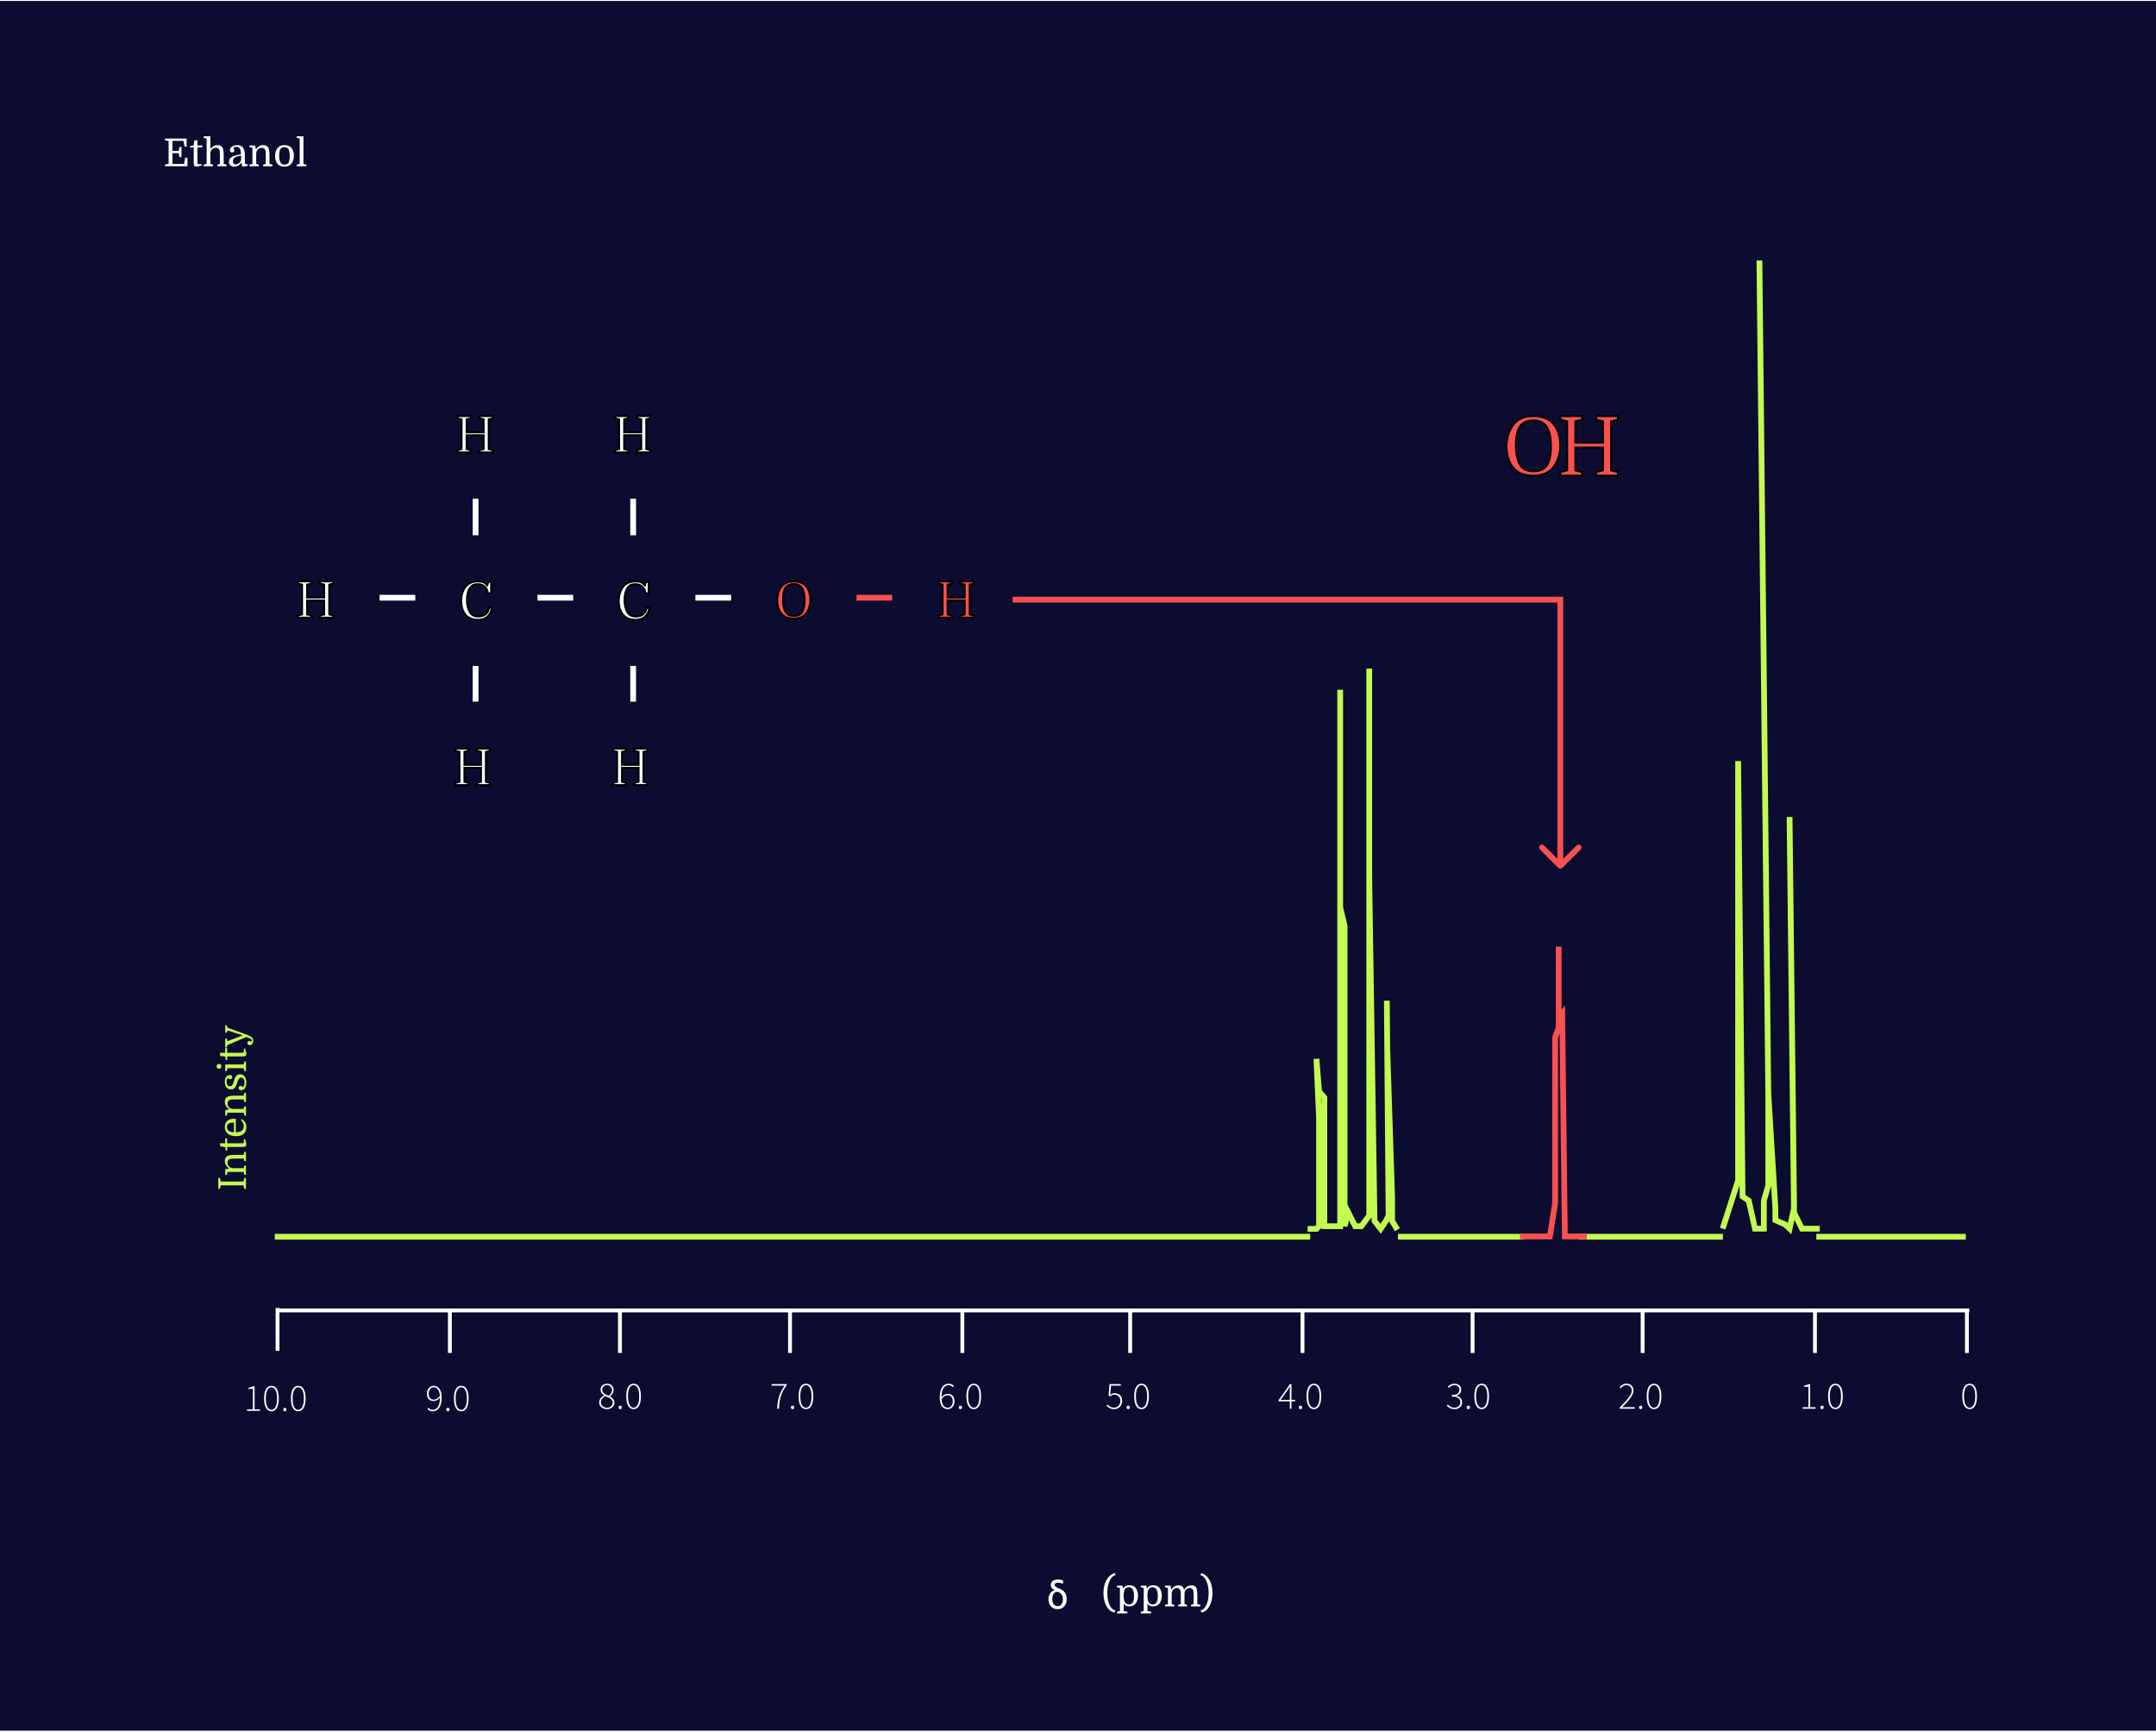 <svg width="1122" height="901" viewBox="0 0 1122 901" fill="none" xmlns="http://www.w3.org/2000/svg">
<rect width="1122" height="900" transform="translate(0 0.5)" fill="#0C0C31"/>
<path d="M421.733 311.988C421.733 313.509 421.497 314.941 421.025 316.287C420.571 317.615 419.933 318.725 419.112 319.616C418.396 320.385 417.531 320.961 416.517 321.346C415.521 321.713 414.368 321.896 413.057 321.896C411.729 321.896 410.559 321.713 409.545 321.346C408.532 320.979 407.684 320.428 407.003 319.694C406.199 318.856 405.578 317.807 405.142 316.549C404.705 315.273 404.486 313.893 404.486 312.408C404.486 310.888 404.713 309.463 405.168 308.135C405.64 306.79 406.286 305.672 407.107 304.78C407.841 303.994 408.689 303.417 409.65 303.05C410.628 302.683 411.782 302.5 413.11 302.5C414.438 302.5 415.6 302.683 416.596 303.05C417.609 303.4 418.474 303.95 419.191 304.702C420.012 305.54 420.641 306.598 421.078 307.873C421.515 309.149 421.733 310.521 421.733 311.988ZM407.501 311.884C407.501 313.334 407.623 314.627 407.868 315.763C408.112 316.881 408.462 317.798 408.916 318.515C409.37 319.161 409.938 319.651 410.62 319.983C411.319 320.297 412.175 320.455 413.188 320.455C415.041 320.455 416.404 319.878 417.277 318.725C417.749 318.078 418.107 317.222 418.352 316.156C418.597 315.073 418.719 313.806 418.719 312.355C418.719 310.905 418.597 309.629 418.352 308.529C418.107 307.428 417.749 306.536 417.277 305.855C416.823 305.191 416.238 304.702 415.521 304.387C414.822 304.073 413.992 303.915 413.031 303.915C412.105 303.915 411.301 304.064 410.62 304.361C409.956 304.641 409.397 305.069 408.942 305.645C407.981 306.921 407.501 309 407.501 311.884Z" fill="#FA5050"/>
<path d="M421.733 311.988C421.733 313.509 421.497 314.941 421.025 316.287C420.571 317.615 419.933 318.725 419.112 319.616C418.396 320.385 417.531 320.961 416.517 321.346C415.521 321.713 414.368 321.896 413.057 321.896C411.729 321.896 410.559 321.713 409.545 321.346C408.532 320.979 407.684 320.428 407.003 319.694C406.199 318.856 405.578 317.807 405.142 316.549C404.705 315.273 404.486 313.893 404.486 312.408C404.486 310.888 404.713 309.463 405.168 308.135C405.64 306.79 406.286 305.672 407.107 304.78C407.841 303.994 408.689 303.417 409.65 303.05C410.628 302.683 411.782 302.5 413.11 302.5C414.438 302.5 415.6 302.683 416.596 303.05C417.609 303.4 418.474 303.95 419.191 304.702C420.012 305.54 420.641 306.598 421.078 307.873C421.515 309.149 421.733 310.521 421.733 311.988ZM407.501 311.884C407.501 313.334 407.623 314.627 407.868 315.763C408.112 316.881 408.462 317.798 408.916 318.515C409.37 319.161 409.938 319.651 410.62 319.983C411.319 320.297 412.175 320.455 413.188 320.455C415.041 320.455 416.404 319.878 417.277 318.725C417.749 318.078 418.107 317.222 418.352 316.156C418.597 315.073 418.719 313.806 418.719 312.355C418.719 310.905 418.597 309.629 418.352 308.529C418.107 307.428 417.749 306.536 417.277 305.855C416.823 305.191 416.238 304.702 415.521 304.387C414.822 304.073 413.992 303.915 413.031 303.915C412.105 303.915 411.301 304.064 410.62 304.361C409.956 304.641 409.397 305.069 408.942 305.645C407.981 306.921 407.501 309 407.501 311.884Z" stroke="black"/>
<path d="M504.65 304.178V319.694L506.851 320.245V321.372H499.827V320.245L502.029 319.694V312.434H493.143V319.694L495.345 320.245V321.372H488.32V320.245L490.522 319.694V304.178L488.32 303.627V302.5H495.345V303.627L493.143 304.178V310.914H502.029V304.178L499.827 303.627V302.5H506.851V303.627L504.65 304.178Z" fill="#FA5050"/>
<path d="M504.65 304.178V319.694L506.851 320.245V321.372H499.827V320.245L502.029 319.694V312.434H493.143V319.694L495.345 320.245V321.372H488.32V320.245L490.522 319.694V304.178L488.32 303.627V302.5H495.345V303.627L493.143 304.178V310.914H502.029V304.178L499.827 303.627V302.5H506.851V303.627L504.65 304.178Z" stroke="black"/>
<path d="M248.551 303.959C247.673 303.959 246.92 304.095 246.292 304.365C245.683 304.635 245.163 305.059 244.733 305.635C244.195 306.338 243.774 307.266 243.469 308.419C243.164 309.554 243.012 310.806 243.012 312.176C243.012 313.455 243.146 314.653 243.415 315.77C243.684 316.887 244.061 317.824 244.545 318.581C245.029 319.338 245.611 319.896 246.292 320.257C246.992 320.599 247.861 320.77 248.901 320.77C252.128 320.77 254.001 319.248 254.521 316.203H256C255.193 320.401 252.737 322.5 248.632 322.5C246.158 322.5 244.186 321.779 242.716 320.338C241.838 319.473 241.165 318.383 240.699 317.068C240.233 315.752 240 314.293 240 312.689C240 310.869 240.296 309.221 240.887 307.743C241.479 306.266 242.313 305.086 243.388 304.203C244.751 303.068 246.552 302.5 248.793 302.5C249.905 302.5 250.81 302.644 251.509 302.932C252.208 303.221 252.899 303.734 253.58 304.473L254.118 302.77H255.597V308.743H253.956C253.705 307.158 253.123 305.968 252.208 305.176C251.312 304.365 250.093 303.959 248.551 303.959Z" fill="white"/>
<path d="M248.551 303.959C247.673 303.959 246.92 304.095 246.292 304.365C245.683 304.635 245.163 305.059 244.733 305.635C244.195 306.338 243.774 307.266 243.469 308.419C243.164 309.554 243.012 310.806 243.012 312.176C243.012 313.455 243.146 314.653 243.415 315.77C243.684 316.887 244.061 317.824 244.545 318.581C245.029 319.338 245.611 319.896 246.292 320.257C246.992 320.599 247.861 320.77 248.901 320.77C252.128 320.77 254.001 319.248 254.521 316.203H256C255.193 320.401 252.737 322.5 248.632 322.5C246.158 322.5 244.186 321.779 242.716 320.338C241.838 319.473 241.165 318.383 240.699 317.068C240.233 315.752 240 314.293 240 312.689C240 310.869 240.296 309.221 240.887 307.743C241.479 306.266 242.313 305.086 243.388 304.203C244.751 303.068 246.552 302.5 248.793 302.5C249.905 302.5 250.81 302.644 251.509 302.932C252.208 303.221 252.899 303.734 253.58 304.473L254.118 302.77H255.597V308.743H253.956C253.705 307.158 253.123 305.968 252.208 305.176C251.312 304.365 250.093 303.959 248.551 303.959Z" stroke="black"/>
<path d="M330.551 303.959C329.673 303.959 328.92 304.095 328.292 304.365C327.683 304.635 327.163 305.059 326.733 305.635C326.195 306.338 325.774 307.266 325.469 308.419C325.164 309.554 325.012 310.806 325.012 312.176C325.012 313.455 325.146 314.653 325.415 315.77C325.684 316.887 326.061 317.824 326.545 318.581C327.029 319.338 327.611 319.896 328.292 320.257C328.992 320.599 329.861 320.77 330.901 320.77C334.128 320.77 336.001 319.248 336.521 316.203H338C337.193 320.401 334.737 322.5 330.632 322.5C328.158 322.5 326.186 321.779 324.716 320.338C323.838 319.473 323.165 318.383 322.699 317.068C322.233 315.752 322 314.293 322 312.689C322 310.869 322.296 309.221 322.887 307.743C323.479 306.266 324.313 305.086 325.388 304.203C326.751 303.068 328.552 302.5 330.793 302.5C331.905 302.5 332.81 302.644 333.509 302.932C334.208 303.221 334.899 303.734 335.58 304.473L336.118 302.77H337.597V308.743H335.956C335.705 307.158 335.123 305.968 334.208 305.176C333.312 304.365 332.093 303.959 330.551 303.959Z" fill="white"/>
<path d="M330.551 303.959C329.673 303.959 328.92 304.095 328.292 304.365C327.683 304.635 327.163 305.059 326.733 305.635C326.195 306.338 325.774 307.266 325.469 308.419C325.164 309.554 325.012 310.806 325.012 312.176C325.012 313.455 325.146 314.653 325.415 315.77C325.684 316.887 326.061 317.824 326.545 318.581C327.029 319.338 327.611 319.896 328.292 320.257C328.992 320.599 329.861 320.77 330.901 320.77C334.128 320.77 336.001 319.248 336.521 316.203H338C337.193 320.401 334.737 322.5 330.632 322.5C328.158 322.5 326.186 321.779 324.716 320.338C323.838 319.473 323.165 318.383 322.699 317.068C322.233 315.752 322 314.293 322 312.689C322 310.869 322.296 309.221 322.887 307.743C323.479 306.266 324.313 305.086 325.388 304.203C326.751 303.068 328.552 302.5 330.793 302.5C331.905 302.5 332.81 302.644 333.509 302.932C334.208 303.221 334.899 303.734 335.58 304.473L336.118 302.77H337.597V308.743H335.956C335.705 307.158 335.123 305.968 334.208 305.176C333.312 304.365 332.093 303.959 330.551 303.959Z" stroke="black"/>
<path d="M252.861 391.189V406.811L255 407.365V408.5H248.177V407.365L250.315 406.811V399.501H241.685V406.811L243.823 407.365V408.5H237V407.365L239.139 406.811V391.189L237 390.635V389.5H243.823V390.635L241.685 391.189V397.971H250.315V391.189L248.177 390.635V389.5H255V390.635L252.861 391.189Z" fill="white"/>
<path d="M252.861 391.189V406.811L255 407.365V408.5H248.177V407.365L250.315 406.811V399.501H241.685V406.811L243.823 407.365V408.5H237V407.365L239.139 406.811V391.189L237 390.635V389.5H243.823V390.635L241.685 391.189V397.971H250.315V391.189L248.177 390.635V389.5H255V390.635L252.861 391.189Z" stroke="black"/>
<path d="M334.861 391.189V406.811L337 407.365V408.5H330.177V407.365L332.315 406.811V399.501H323.685V406.811L325.823 407.365V408.5H319V407.365L321.139 406.811V391.189L319 390.635V389.5H325.823V390.635L323.685 391.189V397.971H332.315V391.189L330.177 390.635V389.5H337V390.635L334.861 391.189Z" fill="white"/>
<path d="M334.861 391.189V406.811L337 407.365V408.5H330.177V407.365L332.315 406.811V399.501H323.685V406.811L325.823 407.365V408.5H319V407.365L321.139 406.811V391.189L319 390.635V389.5H325.823V390.635L323.685 391.189V397.971H332.315V391.189L330.177 390.635V389.5H337V390.635L334.861 391.189Z" stroke="black"/>
<path d="M171.329 304.178V319.694L173.531 320.245V321.372H166.507V320.245L168.708 319.694V312.434H159.823V319.694L162.025 320.245V321.372H155V320.245L157.202 319.694V304.178L155 303.627V302.5H162.025V303.627L159.823 304.178V310.914H168.708V304.178L166.507 303.627V302.5H173.531V303.627L171.329 304.178Z" fill="white"/>
<path d="M171.329 304.178V319.694L173.531 320.245V321.372H166.507V320.245L168.708 319.694V312.434H159.823V319.694L162.025 320.245V321.372H155V320.245L157.202 319.694V304.178L155 303.627V302.5H162.025V303.627L159.823 304.178V310.914H168.708V304.178L166.507 303.627V302.5H173.531V303.627L171.329 304.178Z" stroke="black"/>
<path d="M254.329 218.178V225.936V233.694L256.531 234.245V235.372H249.507V234.245L251.708 233.694V226.434H242.823V233.694L245.025 234.245V235.372H238V234.245L240.202 233.694V218.178L238 217.627V216.5H245.025V217.627L242.823 218.178V224.914H251.708V218.178L249.507 217.627V216.5H256.531V217.627L254.329 218.178Z" fill="white"/>
<path d="M254.329 218.178V225.936V233.694L256.531 234.245V235.372H249.507V234.245L251.708 233.694V226.434H242.823V233.694L245.025 234.245V235.372H238V234.245L240.202 233.694V218.178L238 217.627V216.5H245.025V217.627L242.823 218.178V224.914H251.708V218.178L249.507 217.627V216.5H256.531V217.627L254.329 218.178Z" stroke="black"/>
<path d="M336.329 218.178V225.936V233.694L338.531 234.245V235.372H331.507V234.245L333.708 233.694V226.434H324.823V233.694L327.025 234.245V235.372H320V234.245L322.202 233.694V218.178L320 217.627V216.5H327.025V217.627L324.823 218.178V224.914H333.708V218.178L331.507 217.627V216.5H338.531V217.627L336.329 218.178Z" fill="white"/>
<path d="M336.329 218.178V225.936V233.694L338.531 234.245V235.372H331.507V234.245L333.708 233.694V226.434H324.823V233.694L327.025 234.245V235.372H320V234.245L322.202 233.694V218.178L320 217.627V216.5H327.025V217.627L324.823 218.178V224.914H333.708V218.178L331.507 217.627V216.5H338.531V217.627L336.329 218.178Z" stroke="black"/>
<line x1="247.5" y1="365.087" x2="247.5" y2="346.5" stroke="white" stroke-width="3"/>
<line x1="329.5" y1="365.087" x2="329.5" y2="346.5" stroke="white" stroke-width="3"/>
<line x1="247.5" y1="259.5" x2="247.5" y2="278.5" stroke="white" stroke-width="3"/>
<line x1="329.5" y1="259.5" x2="329.5" y2="278.5" stroke="white" stroke-width="3"/>
<line x1="197.531" y1="311" x2="216.118" y2="311" stroke="white" stroke-width="3"/>
<line x1="279.715" y1="311" x2="298.302" y2="311" stroke="white" stroke-width="3"/>
<line x1="361.898" y1="311" x2="380.485" y2="311" stroke="white" stroke-width="3"/>
<line x1="445.732" y1="311" x2="464.319" y2="311" stroke="#FA5050" stroke-width="3"/>
<g filter="url(#filter0_d_676_5484)">
<path d="M727.5 639.5H792.932M896.624 639.5H821.748M143 639.5H681.832M945.23 639.5H984.115H1023" stroke="#C3FA50" stroke-width="3"/>
</g>
<path d="M896.5 639.296L904.538 614.172V395.993L906.846 622.547L910.077 624.751L913.308 639.296H917.923V624.751L920.231 616.817V568.773M915.615 135.5L920.231 568.773M947 639.296H941.462H937.769L933.615 630.922L931.308 425.084L933.615 624.751V628.718L931.308 639.296L929 637.092L923.923 634.888V628.718L920.231 568.773" stroke="#C3FA50" stroke-width="3"/>
<path d="M680.5 639.389H685.079L686.453 638.014V620.138V581.637L685.079 550.928L686.453 567.887L689.201 571.095V638.014H697.444V594.929V499.593V358.881V472.092L699.734 481.718V557.345V638.014L701.566 630.68L705.23 638.014H708.436L712.558 632.513V347.881V456.509L715.305 635.263L718.511 639.389L721.259 635.263L722.634 632.513L721.727 520.677L721.924 544.969L724.464 622.888V635.263L727.212 639.847" stroke="#C3FA50" stroke-width="3"/>
<path d="M144.834 681.834L1024.83 681.834" stroke="white" stroke-width="2"/>
<line x1="588.143" y1="681.696" x2="588.143" y2="703.967" stroke="white" stroke-width="2"/>
<line x1="411.131" y1="681.696" x2="411.131" y2="703.967" stroke="white" stroke-width="2"/>
<line x1="234.117" y1="681.696" x2="234.117" y2="703.967" stroke="white" stroke-width="2"/>
<line x1="144.432" y1="680.582" x2="144.432" y2="702.853" stroke="white" stroke-width="2"/>
<line x1="854.842" y1="681.696" x2="854.842" y2="703.967" stroke="white" stroke-width="2"/>
<line x1="677.828" y1="681.696" x2="677.828" y2="703.967" stroke="white" stroke-width="2"/>
<line x1="500.816" y1="681.696" x2="500.816" y2="703.967" stroke="white" stroke-width="2"/>
<line x1="322.625" y1="681.696" x2="322.625" y2="703.967" stroke="white" stroke-width="2"/>
<line x1="944.527" y1="681.696" x2="944.527" y2="703.967" stroke="white" stroke-width="2"/>
<line x1="1023.59" y1="681.696" x2="1023.59" y2="703.967" stroke="white" stroke-width="2"/>
<line x1="766.336" y1="681.696" x2="766.336" y2="703.967" stroke="white" stroke-width="2"/>
<path d="M223.056 725.04C223.056 725.973 223.276 726.747 223.716 727.36C224.156 727.96 224.863 728.26 225.836 728.26C226.303 728.26 226.81 728.107 227.356 727.8C227.916 727.493 228.443 727 228.936 726.32C228.856 724.973 228.543 723.887 227.996 723.06C227.463 722.233 226.676 721.82 225.636 721.82C225.156 721.82 224.716 721.967 224.316 722.26C223.93 722.54 223.623 722.92 223.396 723.4C223.17 723.88 223.056 724.427 223.056 725.04ZM225.136 734.32C224.55 734.32 224.03 734.207 223.576 733.98C223.136 733.753 222.756 733.453 222.436 733.08L222.976 732.48C223.256 732.827 223.583 733.093 223.956 733.28C224.343 733.453 224.743 733.54 225.156 733.54C225.836 733.54 226.463 733.34 227.036 732.94C227.61 732.54 228.07 731.88 228.416 730.96C228.776 730.04 228.956 728.8 228.956 727.24C228.516 727.773 228.016 728.2 227.456 728.52C226.896 728.84 226.316 729 225.716 729C224.61 729 223.743 728.667 223.116 728C222.49 727.32 222.176 726.333 222.176 725.04C222.176 724.267 222.336 723.58 222.656 722.98C222.976 722.38 223.403 721.913 223.936 721.58C224.47 721.233 225.05 721.06 225.676 721.06C226.943 721.06 227.95 721.58 228.696 722.62C229.456 723.647 229.836 725.133 229.836 727.08C229.836 728.867 229.616 730.293 229.176 731.36C228.736 732.413 228.156 733.173 227.436 733.64C226.73 734.093 225.963 734.32 225.136 734.32ZM233.087 734.32C232.873 734.32 232.673 734.24 232.487 734.08C232.313 733.92 232.227 733.7 232.227 733.42C232.227 733.127 232.313 732.9 232.487 732.74C232.673 732.58 232.873 732.5 233.087 732.5C233.313 732.5 233.507 732.58 233.667 732.74C233.84 732.9 233.927 733.127 233.927 733.42C233.927 733.7 233.84 733.92 233.667 734.08C233.507 734.24 233.313 734.32 233.087 734.32ZM240.042 734.32C238.828 734.32 237.888 733.74 237.222 732.58C236.555 731.42 236.222 729.773 236.222 727.64C236.222 725.52 236.555 723.893 237.222 722.76C237.888 721.627 238.828 721.06 240.042 721.06C241.268 721.06 242.208 721.627 242.862 722.76C243.528 723.893 243.862 725.52 243.862 727.64C243.862 729.773 243.528 731.42 242.862 732.58C242.208 733.74 241.268 734.32 240.042 734.32ZM240.042 733.56C240.935 733.56 241.642 733.06 242.162 732.06C242.695 731.06 242.962 729.587 242.962 727.64C242.962 725.693 242.695 724.24 242.162 723.28C241.642 722.307 240.935 721.82 240.042 721.82C239.162 721.82 238.455 722.307 237.922 723.28C237.388 724.24 237.122 725.693 237.122 727.64C237.122 729.587 237.388 731.06 237.922 732.06C238.455 733.06 239.162 733.56 240.042 733.56Z" fill="white"/>
<path d="M128.59 734.08V733.3H131.59V722.7H129.31V722.1C129.83 722.007 130.297 721.893 130.71 721.76C131.123 721.627 131.477 721.473 131.77 721.3H132.49V733.3H135.27V734.08H128.59ZM141.26 734.32C140.047 734.32 139.107 733.74 138.44 732.58C137.774 731.42 137.44 729.773 137.44 727.64C137.44 725.52 137.774 723.893 138.44 722.76C139.107 721.627 140.047 721.06 141.26 721.06C142.487 721.06 143.427 721.627 144.08 722.76C144.747 723.893 145.08 725.52 145.08 727.64C145.08 729.773 144.747 731.42 144.08 732.58C143.427 733.74 142.487 734.32 141.26 734.32ZM141.26 733.56C142.154 733.56 142.86 733.06 143.38 732.06C143.914 731.06 144.18 729.587 144.18 727.64C144.18 725.693 143.914 724.24 143.38 723.28C142.86 722.307 142.154 721.82 141.26 721.82C140.38 721.82 139.674 722.307 139.14 723.28C138.607 724.24 138.34 725.693 138.34 727.64C138.34 729.587 138.607 731.06 139.14 732.06C139.674 733.06 140.38 733.56 141.26 733.56ZM148.251 734.32C148.037 734.32 147.837 734.24 147.651 734.08C147.477 733.92 147.391 733.7 147.391 733.42C147.391 733.127 147.477 732.9 147.651 732.74C147.837 732.58 148.037 732.5 148.251 732.5C148.477 732.5 148.671 732.58 148.831 732.74C149.004 732.9 149.091 733.127 149.091 733.42C149.091 733.7 149.004 733.92 148.831 734.08C148.671 734.24 148.477 734.32 148.251 734.32ZM155.206 734.32C153.992 734.32 153.052 733.74 152.386 732.58C151.719 731.42 151.386 729.773 151.386 727.64C151.386 725.52 151.719 723.893 152.386 722.76C153.052 721.627 153.992 721.06 155.206 721.06C156.432 721.06 157.372 721.627 158.026 722.76C158.692 723.893 159.026 725.52 159.026 727.64C159.026 729.773 158.692 731.42 158.026 732.58C157.372 733.74 156.432 734.32 155.206 734.32ZM155.206 733.56C156.099 733.56 156.806 733.06 157.326 732.06C157.859 731.06 158.126 729.587 158.126 727.64C158.126 725.693 157.859 724.24 157.326 723.28C156.806 722.307 156.099 721.82 155.206 721.82C154.326 721.82 153.619 722.307 153.086 723.28C152.552 724.24 152.286 725.693 152.286 727.64C152.286 729.587 152.552 731.06 153.086 732.06C153.619 733.06 154.326 733.56 155.206 733.56Z" fill="white"/>
<path d="M315.862 733.207C315.089 733.207 314.395 733.053 313.782 732.747C313.169 732.44 312.682 732.02 312.322 731.487C311.975 730.953 311.802 730.353 311.802 729.687C311.802 729.113 311.929 728.593 312.182 728.127C312.449 727.66 312.775 727.26 313.162 726.927C313.562 726.58 313.962 726.3 314.362 726.087V726.007C313.895 725.7 313.469 725.307 313.082 724.827C312.709 724.333 312.522 723.747 312.522 723.067C312.522 722.453 312.669 721.913 312.962 721.447C313.269 720.98 313.675 720.613 314.182 720.347C314.689 720.08 315.249 719.947 315.862 719.947C316.955 719.947 317.802 720.267 318.402 720.907C319.015 721.533 319.322 722.327 319.322 723.287C319.322 723.753 319.222 724.2 319.022 724.627C318.822 725.04 318.582 725.413 318.302 725.747C318.022 726.067 317.755 726.327 317.502 726.527V726.607C317.875 726.833 318.229 727.093 318.562 727.387C318.909 727.667 319.189 728.007 319.402 728.407C319.629 728.807 319.742 729.293 319.742 729.867C319.742 730.48 319.575 731.04 319.242 731.547C318.922 732.053 318.469 732.46 317.882 732.767C317.309 733.06 316.635 733.207 315.862 733.207ZM316.802 726.267C317.349 725.827 317.762 725.36 318.042 724.867C318.335 724.373 318.482 723.853 318.482 723.307C318.482 722.6 318.249 721.987 317.782 721.467C317.329 720.947 316.689 720.687 315.862 720.687C315.155 720.687 314.569 720.913 314.102 721.367C313.635 721.807 313.402 722.373 313.402 723.067C313.402 723.667 313.569 724.167 313.902 724.567C314.235 724.953 314.662 725.28 315.182 725.547C315.702 725.8 316.242 726.04 316.802 726.267ZM315.862 732.467C316.769 732.467 317.489 732.213 318.022 731.707C318.569 731.2 318.842 730.58 318.842 729.847C318.842 729.193 318.655 728.667 318.282 728.267C317.909 727.853 317.422 727.507 316.822 727.227C316.235 726.947 315.609 726.68 314.942 726.427C314.289 726.8 313.749 727.253 313.322 727.787C312.895 728.32 312.682 728.94 312.682 729.647C312.682 730.18 312.815 730.66 313.082 731.087C313.362 731.5 313.742 731.833 314.222 732.087C314.702 732.34 315.249 732.467 315.862 732.467ZM322.772 733.207C322.559 733.207 322.359 733.127 322.172 732.967C321.999 732.807 321.912 732.587 321.912 732.307C321.912 732.013 321.999 731.787 322.172 731.627C322.359 731.467 322.559 731.387 322.772 731.387C322.999 731.387 323.192 731.467 323.352 731.627C323.526 731.787 323.612 732.013 323.612 732.307C323.612 732.587 323.526 732.807 323.352 732.967C323.192 733.127 322.999 733.207 322.772 733.207ZM329.727 733.207C328.514 733.207 327.574 732.627 326.907 731.467C326.241 730.307 325.907 728.66 325.907 726.527C325.907 724.407 326.241 722.78 326.907 721.647C327.574 720.513 328.514 719.947 329.727 719.947C330.954 719.947 331.894 720.513 332.547 721.647C333.214 722.78 333.547 724.407 333.547 726.527C333.547 728.66 333.214 730.307 332.547 731.467C331.894 732.627 330.954 733.207 329.727 733.207ZM329.727 732.447C330.621 732.447 331.327 731.947 331.847 730.947C332.381 729.947 332.647 728.473 332.647 726.527C332.647 724.58 332.381 723.127 331.847 722.167C331.327 721.193 330.621 720.707 329.727 720.707C328.847 720.707 328.141 721.193 327.607 722.167C327.074 723.127 326.807 724.58 326.807 726.527C326.807 728.473 327.074 729.947 327.607 730.947C328.141 731.947 328.847 732.447 329.727 732.447Z" fill="white"/>
<path d="M404.449 732.967C404.516 731.247 404.689 729.707 404.969 728.347C405.249 726.987 405.663 725.72 406.209 724.547C406.756 723.36 407.456 722.167 408.309 720.967H401.569V720.187H409.429V720.707C408.669 721.72 408.036 722.7 407.529 723.647C407.036 724.58 406.643 725.527 406.349 726.487C406.056 727.447 405.836 728.453 405.689 729.507C405.556 730.56 405.463 731.713 405.409 732.967H404.449ZM412.46 733.207C412.246 733.207 412.046 733.127 411.86 732.967C411.686 732.807 411.6 732.587 411.6 732.307C411.6 732.013 411.686 731.787 411.86 731.627C412.046 731.467 412.246 731.387 412.46 731.387C412.686 731.387 412.88 731.467 413.04 731.627C413.213 731.787 413.3 732.013 413.3 732.307C413.3 732.587 413.213 732.807 413.04 732.967C412.88 733.127 412.686 733.207 412.46 733.207ZM419.415 733.207C418.201 733.207 417.261 732.627 416.595 731.467C415.928 730.307 415.595 728.66 415.595 726.527C415.595 724.407 415.928 722.78 416.595 721.647C417.261 720.513 418.201 719.947 419.415 719.947C420.641 719.947 421.581 720.513 422.235 721.647C422.901 722.78 423.235 724.407 423.235 726.527C423.235 728.66 422.901 730.307 422.235 731.467C421.581 732.627 420.641 733.207 419.415 733.207ZM419.415 732.447C420.308 732.447 421.015 731.947 421.535 730.947C422.068 729.947 422.335 728.473 422.335 726.527C422.335 724.58 422.068 723.127 421.535 722.167C421.015 721.193 420.308 720.707 419.415 720.707C418.535 720.707 417.828 721.193 417.295 722.167C416.761 723.127 416.495 724.58 416.495 726.527C416.495 728.473 416.761 729.947 417.295 730.947C417.828 731.947 418.535 732.447 419.415 732.447Z" fill="white"/>
<path d="M493.076 726.007C492.622 726.007 492.122 726.153 491.576 726.447C491.029 726.727 490.496 727.22 489.976 727.927C490.056 729.273 490.362 730.367 490.896 731.207C491.429 732.033 492.216 732.447 493.256 732.447C493.749 732.447 494.189 732.307 494.576 732.027C494.962 731.733 495.269 731.347 495.496 730.867C495.722 730.373 495.836 729.82 495.836 729.207C495.836 728.287 495.616 727.527 495.176 726.927C494.749 726.313 494.049 726.007 493.076 726.007ZM493.236 733.207C491.956 733.207 490.936 732.687 490.176 731.647C489.429 730.593 489.056 729.1 489.056 727.167C489.056 725.82 489.182 724.687 489.436 723.767C489.689 722.847 490.036 722.107 490.476 721.547C490.916 720.987 491.416 720.58 491.976 720.327C492.549 720.073 493.142 719.947 493.756 719.947C494.356 719.947 494.869 720.06 495.296 720.287C495.736 720.513 496.122 720.813 496.456 721.187L495.916 721.787C495.636 721.44 495.309 721.18 494.936 721.007C494.562 720.82 494.169 720.727 493.756 720.727C493.076 720.727 492.442 720.927 491.856 721.327C491.282 721.727 490.822 722.387 490.476 723.307C490.129 724.227 489.956 725.467 489.956 727.027C490.396 726.48 490.896 726.047 491.456 725.727C492.016 725.407 492.589 725.247 493.176 725.247C494.296 725.247 495.169 725.587 495.796 726.267C496.422 726.933 496.736 727.913 496.736 729.207C496.736 729.98 496.576 730.667 496.256 731.267C495.936 731.867 495.509 732.34 494.976 732.687C494.456 733.033 493.876 733.207 493.236 733.207ZM499.786 733.207C499.573 733.207 499.373 733.127 499.186 732.967C499.013 732.807 498.926 732.587 498.926 732.307C498.926 732.013 499.013 731.787 499.186 731.627C499.373 731.467 499.573 731.387 499.786 731.387C500.013 731.387 500.206 731.467 500.366 731.627C500.539 731.787 500.626 732.013 500.626 732.307C500.626 732.587 500.539 732.807 500.366 732.967C500.206 733.127 500.013 733.207 499.786 733.207ZM506.741 733.207C505.528 733.207 504.588 732.627 503.921 731.467C503.254 730.307 502.921 728.66 502.921 726.527C502.921 724.407 503.254 722.78 503.921 721.647C504.588 720.513 505.528 719.947 506.741 719.947C507.968 719.947 508.908 720.513 509.561 721.647C510.228 722.78 510.561 724.407 510.561 726.527C510.561 728.66 510.228 730.307 509.561 731.467C508.908 732.627 507.968 733.207 506.741 733.207ZM506.741 732.447C507.634 732.447 508.341 731.947 508.861 730.947C509.394 729.947 509.661 728.473 509.661 726.527C509.661 724.58 509.394 723.127 508.861 722.167C508.341 721.193 507.634 720.707 506.741 720.707C505.861 720.707 505.154 721.193 504.621 722.167C504.088 723.127 503.821 724.58 503.821 726.527C503.821 728.473 504.088 729.947 504.621 730.947C505.154 731.947 505.861 732.447 506.741 732.447Z" fill="white"/>
<path d="M579.882 733.207C579.202 733.207 578.608 733.12 578.102 732.947C577.608 732.773 577.182 732.553 576.822 732.287C576.462 732.02 576.142 731.753 575.862 731.487L576.362 730.867C576.748 731.253 577.208 731.613 577.742 731.947C578.288 732.267 578.995 732.427 579.862 732.427C580.435 732.427 580.962 732.287 581.442 732.007C581.922 731.713 582.308 731.307 582.602 730.787C582.895 730.267 583.042 729.667 583.042 728.987C583.042 727.96 582.755 727.153 582.182 726.567C581.622 725.98 580.868 725.687 579.922 725.687C579.428 725.687 579.002 725.767 578.642 725.927C578.295 726.073 577.928 726.28 577.542 726.547L576.922 726.167L577.382 720.187H583.282V720.967H578.182L577.782 725.587C578.115 725.387 578.462 725.227 578.822 725.107C579.182 724.973 579.595 724.907 580.062 724.907C580.782 724.907 581.435 725.053 582.022 725.347C582.622 725.627 583.095 726.067 583.442 726.667C583.788 727.253 583.962 728.013 583.962 728.947C583.962 729.853 583.762 730.627 583.362 731.267C582.975 731.893 582.468 732.373 581.842 732.707C581.228 733.04 580.575 733.207 579.882 733.207ZM587.112 733.207C586.899 733.207 586.699 733.127 586.512 732.967C586.339 732.807 586.252 732.587 586.252 732.307C586.252 732.013 586.339 731.787 586.512 731.627C586.699 731.467 586.899 731.387 587.112 731.387C587.339 731.387 587.532 731.467 587.692 731.627C587.865 731.787 587.952 732.013 587.952 732.307C587.952 732.587 587.865 732.807 587.692 732.967C587.532 733.127 587.339 733.207 587.112 733.207ZM594.067 733.207C592.854 733.207 591.914 732.627 591.247 731.467C590.58 730.307 590.247 728.66 590.247 726.527C590.247 724.407 590.58 722.78 591.247 721.647C591.914 720.513 592.854 719.947 594.067 719.947C595.294 719.947 596.234 720.513 596.887 721.647C597.554 722.78 597.887 724.407 597.887 726.527C597.887 728.66 597.554 730.307 596.887 731.467C596.234 732.627 595.294 733.207 594.067 733.207ZM594.067 732.447C594.96 732.447 595.667 731.947 596.187 730.947C596.72 729.947 596.987 728.473 596.987 726.527C596.987 724.58 596.72 723.127 596.187 722.167C595.667 721.193 594.96 720.707 594.067 720.707C593.187 720.707 592.48 721.193 591.947 722.167C591.414 723.127 591.147 724.58 591.147 726.527C591.147 728.473 591.414 729.947 591.947 730.947C592.48 731.947 593.187 732.447 594.067 732.447Z" fill="white"/>
<path d="M666.427 728.387H671.227V723.707C671.227 723.413 671.234 723.047 671.247 722.607C671.274 722.167 671.294 721.8 671.307 721.507H671.227C671.067 721.773 670.901 722.033 670.727 722.287C670.554 722.54 670.374 722.813 670.187 723.107L666.427 728.387ZM671.227 732.967V729.147H665.347V728.627L671.287 720.187H672.087V728.387H673.987V729.147H672.087V732.967H671.227ZM676.798 733.207C676.584 733.207 676.384 733.127 676.198 732.967C676.024 732.807 675.938 732.587 675.938 732.307C675.938 732.013 676.024 731.787 676.198 731.627C676.384 731.467 676.584 731.387 676.798 731.387C677.024 731.387 677.218 731.467 677.378 731.627C677.551 731.787 677.638 732.013 677.638 732.307C677.638 732.587 677.551 732.807 677.378 732.967C677.218 733.127 677.024 733.207 676.798 733.207ZM683.753 733.207C682.539 733.207 681.599 732.627 680.933 731.467C680.266 730.307 679.933 728.66 679.933 726.527C679.933 724.407 680.266 722.78 680.933 721.647C681.599 720.513 682.539 719.947 683.753 719.947C684.979 719.947 685.919 720.513 686.573 721.647C687.239 722.78 687.573 724.407 687.573 726.527C687.573 728.66 687.239 730.307 686.573 731.467C685.919 732.627 684.979 733.207 683.753 733.207ZM683.753 732.447C684.646 732.447 685.353 731.947 685.873 730.947C686.406 729.947 686.673 728.473 686.673 726.527C686.673 724.58 686.406 723.127 685.873 722.167C685.353 721.193 684.646 720.707 683.753 720.707C682.873 720.707 682.166 721.193 681.633 722.167C681.099 723.127 680.833 724.58 680.833 726.527C680.833 728.473 681.099 729.947 681.633 730.947C682.166 731.947 682.873 732.447 683.753 732.447Z" fill="white"/>
<path d="M756.994 733.207C756.314 733.207 755.72 733.12 755.214 732.947C754.707 732.76 754.267 732.527 753.894 732.247C753.534 731.967 753.214 731.687 752.934 731.407L753.454 730.787C753.84 731.2 754.307 731.58 754.854 731.927C755.4 732.26 756.114 732.427 756.994 732.427C757.86 732.427 758.574 732.173 759.134 731.667C759.694 731.147 759.974 730.46 759.974 729.607C759.974 728.727 759.627 728.013 758.934 727.467C758.254 726.92 757.114 726.647 755.514 726.647V725.867C756.5 725.867 757.287 725.747 757.874 725.507C758.46 725.253 758.88 724.913 759.134 724.487C759.387 724.06 759.514 723.593 759.514 723.087C759.514 722.367 759.28 721.793 758.814 721.367C758.347 720.927 757.72 720.707 756.934 720.707C756.347 720.707 755.8 720.847 755.294 721.127C754.8 721.393 754.367 721.72 753.994 722.107L753.474 721.507C753.914 721.08 754.414 720.713 754.974 720.407C755.547 720.1 756.2 719.947 756.934 719.947C757.6 719.947 758.194 720.067 758.714 720.307C759.247 720.547 759.667 720.9 759.974 721.367C760.28 721.82 760.434 722.373 760.434 723.027C760.434 723.867 760.2 724.547 759.734 725.067C759.28 725.573 758.7 725.947 757.994 726.187V726.267C758.527 726.373 759.007 726.58 759.434 726.887C759.874 727.18 760.227 727.553 760.494 728.007C760.76 728.46 760.894 728.987 760.894 729.587C760.894 730.32 760.72 730.96 760.374 731.507C760.027 732.053 759.56 732.473 758.974 732.767C758.387 733.06 757.727 733.207 756.994 733.207ZM764.124 733.207C763.91 733.207 763.71 733.127 763.524 732.967C763.35 732.807 763.264 732.587 763.264 732.307C763.264 732.013 763.35 731.787 763.524 731.627C763.71 731.467 763.91 731.387 764.124 731.387C764.35 731.387 764.544 731.467 764.704 731.627C764.877 731.787 764.964 732.013 764.964 732.307C764.964 732.587 764.877 732.807 764.704 732.967C764.544 733.127 764.35 733.207 764.124 733.207ZM771.079 733.207C769.865 733.207 768.925 732.627 768.259 731.467C767.592 730.307 767.259 728.66 767.259 726.527C767.259 724.407 767.592 722.78 768.259 721.647C768.925 720.513 769.865 719.947 771.079 719.947C772.305 719.947 773.245 720.513 773.899 721.647C774.565 722.78 774.899 724.407 774.899 726.527C774.899 728.66 774.565 730.307 773.899 731.467C773.245 732.627 772.305 733.207 771.079 733.207ZM771.079 732.447C771.972 732.447 772.679 731.947 773.199 730.947C773.732 729.947 773.999 728.473 773.999 726.527C773.999 724.58 773.732 723.127 773.199 722.167C772.679 721.193 771.972 720.707 771.079 720.707C770.199 720.707 769.492 721.193 768.959 722.167C768.425 723.127 768.159 724.58 768.159 726.527C768.159 728.473 768.425 729.947 768.959 730.947C769.492 731.947 770.199 732.447 771.079 732.447Z" fill="white"/>
<path d="M842.861 732.967V732.407C844.261 730.98 845.428 729.747 846.361 728.707C847.294 727.653 847.994 726.713 848.461 725.887C848.928 725.06 849.161 724.28 849.161 723.547C849.161 722.747 848.934 722.073 848.481 721.527C848.041 720.98 847.341 720.707 846.381 720.707C845.808 720.707 845.261 720.867 844.741 721.187C844.234 721.507 843.788 721.907 843.401 722.387L842.821 721.827C843.301 721.293 843.834 720.847 844.421 720.487C845.008 720.127 845.688 719.947 846.461 719.947C847.608 719.947 848.494 720.273 849.121 720.927C849.748 721.58 850.061 722.447 850.061 723.527C850.061 724.367 849.814 725.22 849.321 726.087C848.841 726.953 848.161 727.887 847.281 728.887C846.414 729.887 845.388 731.013 844.201 732.267C844.548 732.24 844.901 732.22 845.261 732.207C845.634 732.18 845.994 732.167 846.341 732.167H850.701V732.967H842.861ZM853.811 733.207C853.598 733.207 853.398 733.127 853.211 732.967C853.038 732.807 852.951 732.587 852.951 732.307C852.951 732.013 853.038 731.787 853.211 731.627C853.398 731.467 853.598 731.387 853.811 731.387C854.038 731.387 854.231 731.467 854.391 731.627C854.565 731.787 854.651 732.013 854.651 732.307C854.651 732.587 854.565 732.807 854.391 732.967C854.231 733.127 854.038 733.207 853.811 733.207ZM860.766 733.207C859.553 733.207 858.613 732.627 857.946 731.467C857.28 730.307 856.946 728.66 856.946 726.527C856.946 724.407 857.28 722.78 857.946 721.647C858.613 720.513 859.553 719.947 860.766 719.947C861.993 719.947 862.933 720.513 863.586 721.647C864.253 722.78 864.586 724.407 864.586 726.527C864.586 728.66 864.253 730.307 863.586 731.467C862.933 732.627 861.993 733.207 860.766 733.207ZM860.766 732.447C861.66 732.447 862.366 731.947 862.886 730.947C863.42 729.947 863.686 728.473 863.686 726.527C863.686 724.58 863.42 723.127 862.886 722.167C862.366 721.193 861.66 720.707 860.766 720.707C859.886 720.707 859.18 721.193 858.646 722.167C858.113 723.127 857.846 724.58 857.846 726.527C857.846 728.473 858.113 729.947 858.646 730.947C859.18 731.947 859.886 732.447 860.766 732.447Z" fill="white"/>
<path d="M938.127 732.967V732.187H941.127V721.587H938.847V720.987C939.367 720.893 939.834 720.78 940.247 720.647C940.661 720.513 941.014 720.36 941.307 720.187H942.027V732.187H944.807V732.967H938.127ZM948.218 733.207C948.004 733.207 947.804 733.127 947.618 732.967C947.444 732.807 947.358 732.587 947.358 732.307C947.358 732.013 947.444 731.787 947.618 731.627C947.804 731.467 948.004 731.387 948.218 731.387C948.444 731.387 948.638 731.467 948.798 731.627C948.971 731.787 949.058 732.013 949.058 732.307C949.058 732.587 948.971 732.807 948.798 732.967C948.638 733.127 948.444 733.207 948.218 733.207ZM955.173 733.207C953.959 733.207 953.019 732.627 952.353 731.467C951.686 730.307 951.353 728.66 951.353 726.527C951.353 724.407 951.686 722.78 952.353 721.647C953.019 720.513 953.959 719.947 955.173 719.947C956.399 719.947 957.339 720.513 957.993 721.647C958.659 722.78 958.993 724.407 958.993 726.527C958.993 728.66 958.659 730.307 957.993 731.467C957.339 732.627 956.399 733.207 955.173 733.207ZM955.173 732.447C956.066 732.447 956.773 731.947 957.293 730.947C957.826 729.947 958.093 728.473 958.093 726.527C958.093 724.58 957.826 723.127 957.293 722.167C956.773 721.193 956.066 720.707 955.173 720.707C954.293 720.707 953.586 721.193 953.053 722.167C952.519 723.127 952.253 724.58 952.253 726.527C952.253 728.473 952.519 729.947 953.053 730.947C953.586 731.947 954.293 732.447 955.173 732.447Z" fill="white"/>
<path d="M1025.01 733.207C1023.8 733.207 1022.86 732.627 1022.19 731.467C1021.53 730.307 1021.19 728.66 1021.19 726.527C1021.19 724.407 1021.53 722.78 1022.19 721.647C1022.86 720.513 1023.8 719.947 1025.01 719.947C1026.24 719.947 1027.18 720.513 1027.83 721.647C1028.5 722.78 1028.83 724.407 1028.83 726.527C1028.83 728.66 1028.5 730.307 1027.83 731.467C1027.18 732.627 1026.24 733.207 1025.01 733.207ZM1025.01 732.447C1025.91 732.447 1026.61 731.947 1027.13 730.947C1027.67 729.947 1027.93 728.473 1027.93 726.527C1027.93 724.58 1027.67 723.127 1027.13 722.167C1026.61 721.193 1025.91 720.707 1025.01 720.707C1024.13 720.707 1023.43 721.193 1022.89 722.167C1022.36 723.127 1022.09 724.58 1022.09 726.527C1022.09 728.473 1022.36 729.947 1022.89 730.947C1023.43 731.947 1024.13 732.447 1025.01 732.447Z" fill="white"/>
<g filter="url(#filter1_d_676_5484)">
<path d="M791 639.344H806.571L809.319 621.878V535.71L811.151 530.668V488.5V525.626L812.983 523.334L814.357 639.344H821.684H825.806" stroke="#FA5050" stroke-width="3"/>
</g>
<line x1="811" y1="312" x2="527" y2="312" stroke="#FA5050" stroke-width="3"/>
<path d="M810.939 451.561C811.525 452.146 812.475 452.146 813.061 451.561L822.607 442.015C823.192 441.429 823.192 440.479 822.607 439.893C822.021 439.308 821.071 439.308 820.485 439.893L812 448.379L803.515 439.893C802.929 439.308 801.979 439.308 801.393 439.893C800.808 440.479 800.808 441.429 801.393 442.015L810.939 451.561ZM810.5 310.5L810.5 450.5L813.5 450.5L813.5 310.5L810.5 310.5Z" fill="#FA5050"/>
<path d="M812 231.665C812 234.095 811.617 236.385 810.851 238.535C810.113 240.658 809.078 242.431 807.745 243.855C806.582 245.084 805.177 246.006 803.532 246.62C801.915 247.207 800.043 247.5 797.915 247.5C795.759 247.5 793.858 247.207 792.213 246.62C790.567 246.034 789.191 245.154 788.085 243.981C786.78 242.641 785.773 240.965 785.064 238.954C784.355 236.915 784 234.709 784 232.335C784 229.905 784.369 227.629 785.106 225.507C785.872 223.356 786.922 221.569 788.255 220.145C789.447 218.888 790.823 217.966 792.383 217.38C793.972 216.793 795.844 216.5 798 216.5C800.156 216.5 802.043 216.793 803.66 217.38C805.305 217.938 806.709 218.818 807.872 220.019C809.206 221.359 810.227 223.049 810.936 225.088C811.645 227.127 812 229.319 812 231.665ZM788.894 231.497C788.894 233.815 789.092 235.882 789.489 237.697C789.887 239.485 790.454 240.951 791.191 242.096C791.929 243.129 792.851 243.911 793.957 244.442C795.092 244.945 796.482 245.196 798.128 245.196C801.135 245.196 803.348 244.274 804.766 242.431C805.532 241.398 806.113 240.029 806.511 238.326C806.908 236.594 807.106 234.569 807.106 232.251C807.106 229.933 806.908 227.895 806.511 226.135C806.113 224.376 805.532 222.951 804.766 221.862C804.028 220.801 803.078 220.019 801.915 219.516C800.78 219.014 799.433 218.762 797.872 218.762C796.369 218.762 795.064 219 793.957 219.474C792.879 219.921 791.972 220.605 791.234 221.527C789.674 223.566 788.894 226.889 788.894 231.497Z" fill="#FA5050"/>
<path d="M812 231.665C812 234.095 811.617 236.385 810.851 238.535C810.113 240.658 809.078 242.431 807.745 243.855C806.582 245.084 805.177 246.006 803.532 246.62C801.915 247.207 800.043 247.5 797.915 247.5C795.759 247.5 793.858 247.207 792.213 246.62C790.567 246.034 789.191 245.154 788.085 243.981C786.78 242.641 785.773 240.965 785.064 238.954C784.355 236.915 784 234.709 784 232.335C784 229.905 784.369 227.629 785.106 225.507C785.872 223.356 786.922 221.569 788.255 220.145C789.447 218.888 790.823 217.966 792.383 217.38C793.972 216.793 795.844 216.5 798 216.5C800.156 216.5 802.043 216.793 803.66 217.38C805.305 217.938 806.709 218.818 807.872 220.019C809.206 221.359 810.227 223.049 810.936 225.088C811.645 227.127 812 229.319 812 231.665ZM788.894 231.497C788.894 233.815 789.092 235.882 789.489 237.697C789.887 239.485 790.454 240.951 791.191 242.096C791.929 243.129 792.851 243.911 793.957 244.442C795.092 244.945 796.482 245.196 798.128 245.196C801.135 245.196 803.348 244.274 804.766 242.431C805.532 241.398 806.113 240.029 806.511 238.326C806.908 236.594 807.106 234.569 807.106 232.251C807.106 229.933 806.908 227.895 806.511 226.135C806.113 224.376 805.532 222.951 804.766 221.862C804.028 220.801 803.078 220.019 801.915 219.516C800.78 219.014 799.433 218.762 797.872 218.762C796.369 218.762 795.064 219 793.957 219.474C792.879 219.921 791.972 220.605 791.234 221.527C789.674 223.566 788.894 226.889 788.894 231.497Z" stroke="black"/>
<path d="M838.436 219.256V244.744L842 245.649V247.5H830.628V245.649L834.192 244.744V232.818H819.808V244.744L823.372 245.649V247.5H812V245.649L815.564 244.744V219.256L812 218.351V216.5H823.372V218.351L819.808 219.256V230.321H834.192V219.256L830.628 218.351V216.5H842V218.351L838.436 219.256Z" fill="#FA5050"/>
<path d="M838.436 219.256V244.744L842 245.649V247.5H830.628V245.649L834.192 244.744V232.818H819.808V244.744L823.372 245.649V247.5H812V245.649L815.564 244.744V219.256L812 218.351V216.5H823.372V218.351L819.808 219.256V230.321H834.192V219.256L830.628 218.351V216.5H842V218.351L838.436 219.256Z" stroke="black"/>
<path d="M94.44 81.74H93.42L93.06 79.7H89.74L89.74 85.3H95.78L96.4 82.04H97.56L97.56 86.5H85.86L85.86 85.64L87.74 85.22L87.74 73.38L85.86 72.96L85.86 72.1H97.12L97.12 76.34H96.08L95.44 73.26H89.74L89.74 78.5H93.06L93.42 76.46H94.44L94.44 81.74ZM98.871 76.7L98.871 75.98L100.811 75.7L101.071 73.18L102.751 72.94L102.751 75.7H105.311L105.311 76.7H102.751L102.751 83.84C102.751 84.293 102.758 84.607 102.771 84.78C102.785 84.94 102.811 85.073 102.851 85.18C102.891 85.273 102.965 85.34 103.071 85.38C103.178 85.407 103.351 85.42 103.591 85.42H104.991L104.991 86C104.351 86.24 103.785 86.413 103.291 86.52C102.811 86.64 102.425 86.7 102.131 86.7C101.531 86.7 101.145 86.453 100.971 85.96C100.918 85.8 100.878 85.593 100.851 85.34C100.825 85.087 100.811 84.713 100.811 84.22L100.811 76.7H98.871ZM114.468 85.3L114.468 80.84C114.468 79.973 114.441 79.327 114.388 78.9C114.348 78.473 114.268 78.14 114.148 77.9C113.828 77.247 113.241 76.92 112.388 76.92C112.014 76.92 111.654 76.987 111.308 77.12C110.961 77.253 110.654 77.433 110.388 77.66C110.094 77.913 109.874 78.22 109.728 78.58C109.594 78.927 109.514 79.36 109.488 79.88L109.488 85.3L110.828 85.68L110.828 86.5H106.008L106.008 85.68L107.548 85.3L107.548 72.1L106.008 71.72L106.008 70.9H109.488L109.488 77.58C109.888 76.94 110.414 76.433 111.068 76.06C111.734 75.687 112.448 75.5 113.208 75.5C113.741 75.5 114.221 75.593 114.648 75.78C115.074 75.967 115.414 76.233 115.668 76.58C115.934 76.953 116.121 77.48 116.228 78.16C116.348 78.827 116.408 79.733 116.408 80.88L116.408 85.3L117.948 85.68L117.948 86.5H113.128L113.128 85.68L114.468 85.3ZM119.139 84.16C119.139 83.12 119.626 82.3 120.599 81.7C121.572 81.1 123.186 80.633 125.439 80.3C125.386 79.513 125.312 78.9 125.219 78.46C125.126 78.02 125.006 77.667 124.859 77.4C124.672 77.053 124.412 76.8 124.079 76.64C123.746 76.467 123.386 76.38 122.999 76.38C122.626 76.38 122.286 76.447 121.979 76.58C121.686 76.713 121.486 76.893 121.379 77.12C121.566 77.253 121.699 77.427 121.779 77.64C121.872 77.853 121.919 78.053 121.919 78.24C121.919 78.573 121.806 78.84 121.579 79.04C121.366 79.227 121.099 79.32 120.779 79.32C120.459 79.32 120.192 79.213 119.979 79C119.779 78.787 119.679 78.487 119.679 78.1C119.679 77.54 119.872 77.067 120.259 76.68C120.646 76.293 121.132 76 121.719 75.8C122.319 75.6 122.919 75.5 123.519 75.5C124.066 75.5 124.566 75.587 125.019 75.76C125.486 75.92 125.879 76.16 126.199 76.48C127.026 77.307 127.439 78.773 127.439 80.88L127.439 83.78C127.439 84.433 127.479 84.887 127.559 85.14C127.652 85.393 127.846 85.52 128.139 85.52H129.039L129.039 86.12C128.079 86.507 127.332 86.7 126.799 86.7C126.386 86.7 126.106 86.553 125.959 86.26C125.826 85.953 125.759 85.373 125.759 84.52H125.679C125.266 85.2 124.719 85.733 124.039 86.12C123.359 86.507 122.626 86.7 121.839 86.7C120.999 86.7 120.339 86.473 119.859 86.02C119.379 85.567 119.139 84.947 119.139 84.16ZM122.679 85.54C123.052 85.54 123.439 85.447 123.839 85.26C124.252 85.06 124.599 84.787 124.879 84.44C125.092 84.173 125.246 83.86 125.339 83.5C125.446 83.127 125.499 82.693 125.499 82.2C125.499 81.973 125.492 81.753 125.479 81.54C125.466 81.313 125.446 81.1 125.419 80.9C124.339 81.113 123.492 81.347 122.879 81.6C122.266 81.84 121.832 82.133 121.579 82.48C121.326 82.813 121.199 83.233 121.199 83.74C121.199 84.313 121.326 84.76 121.579 85.08C121.846 85.387 122.212 85.54 122.679 85.54ZM131.381 85.3L131.381 76.9L129.841 76.52L129.841 75.7H132.721L133.161 77.7H133.241C133.641 77.02 134.181 76.487 134.861 76.1C135.541 75.7 136.268 75.5 137.041 75.5C138.148 75.5 138.968 75.86 139.501 76.58C139.768 76.953 139.954 77.48 140.061 78.16C140.181 78.827 140.241 79.733 140.241 80.88L140.241 85.3L141.781 85.68L141.781 86.5L136.961 86.5L136.961 85.68L138.301 85.3L138.301 80.84C138.301 79.973 138.274 79.327 138.221 78.9C138.181 78.473 138.101 78.14 137.981 77.9C137.821 77.58 137.588 77.34 137.281 77.18C136.988 77.007 136.634 76.92 136.221 76.92C135.448 76.92 134.781 77.167 134.221 77.66C133.674 78.153 133.374 78.92 133.321 79.96L133.321 85.3L134.661 85.68L134.661 86.5H129.841L129.841 85.68L131.381 85.3ZM152.947 81C152.947 81.867 152.813 82.693 152.547 83.48C152.293 84.253 151.933 84.893 151.467 85.4C151.067 85.84 150.573 86.167 149.987 86.38C149.4 86.593 148.733 86.7 147.987 86.7C147.253 86.7 146.6 86.6 146.027 86.4C145.453 86.187 144.967 85.867 144.567 85.44C144.113 84.947 143.76 84.34 143.507 83.62C143.267 82.887 143.147 82.093 143.147 81.24C143.147 80.373 143.273 79.547 143.527 78.76C143.78 77.96 144.147 77.307 144.627 76.8C145.053 76.347 145.547 76.02 146.107 75.82C146.68 75.607 147.333 75.5 148.067 75.5C148.8 75.5 149.46 75.607 150.047 75.82C150.633 76.02 151.127 76.333 151.527 76.76C151.993 77.253 152.347 77.873 152.587 78.62C152.827 79.353 152.947 80.147 152.947 81ZM145.287 81.02C145.287 81.833 145.347 82.54 145.467 83.14C145.6 83.727 145.78 84.213 146.007 84.6C146.233 84.933 146.5 85.193 146.807 85.38C147.127 85.567 147.54 85.66 148.047 85.66C148.967 85.66 149.653 85.347 150.107 84.72C150.347 84.373 150.52 83.893 150.627 83.28C150.747 82.667 150.807 81.96 150.807 81.16C150.807 80.36 150.74 79.66 150.607 79.06C150.487 78.46 150.313 77.973 150.087 77.6C149.873 77.253 149.6 76.993 149.267 76.82C148.947 76.633 148.533 76.54 148.027 76.54C147.093 76.54 146.42 76.847 146.007 77.46C145.527 78.207 145.287 79.393 145.287 81.02ZM155.967 85.3L155.967 72.1L154.427 71.72L154.427 70.9H157.907L157.907 85.3L159.447 85.68L159.447 86.5H154.427L154.427 85.68L155.967 85.3Z" fill="white"/>
<path d="M114.88 614.76L126.72 614.76L127.14 612.88L128 612.88L128 618.64L127.14 618.64L126.72 616.76L114.88 616.76L114.46 618.64L113.6 618.64L113.6 612.88L114.46 612.88L114.88 614.76ZM126.8 609.76L118.4 609.76L118.02 611.3L117.2 611.3L117.2 608.42L119.2 607.98L119.2 607.9C118.52 607.5 117.987 606.96 117.6 606.28C117.2 605.6 117 604.873 117 604.1C117 602.993 117.36 602.173 118.08 601.64C118.453 601.373 118.98 601.186 119.66 601.08C120.327 600.96 121.233 600.9 122.38 600.9L126.8 600.9L127.18 599.36L128 599.36L128 604.18L127.18 604.18L126.8 602.84L122.34 602.84C121.473 602.84 120.827 602.866 120.4 602.92C119.973 602.96 119.64 603.04 119.4 603.16C119.08 603.32 118.84 603.553 118.68 603.86C118.507 604.153 118.42 604.506 118.42 604.92C118.42 605.693 118.667 606.36 119.16 606.92C119.653 607.466 120.42 607.766 121.46 607.82L126.8 607.82L127.18 606.48L128 606.48L128 611.3L127.18 611.3L126.8 609.76ZM118.2 598.734L117.48 598.734L117.2 596.794L114.68 596.534L114.44 594.854L117.2 594.854L117.2 592.294L118.2 592.294L118.2 594.854L125.34 594.854C125.793 594.854 126.107 594.847 126.28 594.834C126.44 594.821 126.573 594.794 126.68 594.754C126.773 594.714 126.84 594.641 126.88 594.534C126.907 594.427 126.92 594.254 126.92 594.014L126.92 592.614L127.5 592.614C127.74 593.254 127.913 593.821 128.02 594.314C128.14 594.794 128.2 595.181 128.2 595.474C128.2 596.074 127.953 596.461 127.46 596.634C127.3 596.687 127.093 596.727 126.84 596.754C126.587 596.781 126.213 596.794 125.72 596.794L118.2 596.794L118.2 598.734ZM122.72 582.158L122.72 589.138C123.693 589.138 124.5 589.004 125.14 588.738C125.753 588.471 126.193 588.091 126.46 587.598C126.727 587.104 126.86 586.571 126.86 585.998C126.86 585.371 126.733 584.798 126.48 584.278C126.213 583.758 125.853 583.291 125.4 582.878L125.88 582.238C126.52 582.704 127.067 583.271 127.52 583.938C127.973 584.604 128.2 585.464 128.2 586.518C128.2 587.438 128.007 588.251 127.62 588.958C127.22 589.664 126.64 590.204 125.88 590.578C125.467 590.778 125.007 590.924 124.5 591.018C123.993 591.111 123.453 591.158 122.88 591.158C121.013 591.158 119.567 590.731 118.54 589.878C117.513 589.011 117 587.838 117 586.358C117 584.998 117.427 583.951 118.28 583.218C119.12 582.471 120.287 582.098 121.78 582.098C121.913 582.098 122.04 582.104 122.16 582.118C122.267 582.118 122.453 582.131 122.72 582.158ZM118.08 586.478C118.08 588.078 119.3 588.958 121.74 589.118L121.74 584.118L121.08 584.118C120.12 584.118 119.38 584.324 118.86 584.738C118.34 585.138 118.08 585.718 118.08 586.478ZM126.8 578.959L118.4 578.959L118.02 580.499L117.2 580.499L117.2 577.619L119.2 577.179L119.2 577.099C118.52 576.699 117.987 576.159 117.6 575.479C117.2 574.799 117 574.072 117 573.299C117 572.192 117.36 571.372 118.08 570.839C118.453 570.572 118.98 570.385 119.66 570.279C120.327 570.159 121.233 570.099 122.38 570.099L126.8 570.099L127.18 568.559L128 568.559L128 573.379L127.18 573.379L126.8 572.039L122.34 572.039C121.473 572.039 120.827 572.065 120.4 572.119C119.973 572.159 119.64 572.239 119.4 572.359C119.08 572.519 118.84 572.752 118.68 573.059C118.507 573.352 118.42 573.705 118.42 574.119C118.42 574.892 118.667 575.559 119.16 576.119C119.653 576.665 120.42 576.965 121.46 577.019L126.8 577.019L127.18 575.679L128 575.679L128 580.499L127.18 580.499L126.8 578.959ZM127.28 563.233C127.28 562.487 127.127 561.88 126.82 561.413C126.513 560.933 126.087 560.693 125.54 560.693C125.1 560.693 124.747 560.84 124.48 561.133C124.213 561.427 124 561.793 123.84 562.233C123.667 562.66 123.52 563.093 123.4 563.533C123.227 564.08 123.027 564.607 122.8 565.113C122.56 565.62 122.233 566.033 121.82 566.353C121.407 566.673 120.86 566.833 120.18 566.833C119.22 566.833 118.453 566.487 117.88 565.793C117.293 565.087 117 564.107 117 562.853C117 561.787 117.227 560.947 117.68 560.333C118.12 559.707 118.727 559.393 119.5 559.393C119.913 559.393 120.247 559.487 120.5 559.673C120.74 559.86 120.86 560.127 120.86 560.473C120.86 560.78 120.767 561.033 120.58 561.233C120.393 561.433 120.153 561.533 119.86 561.533C119.607 561.533 119.38 561.467 119.18 561.333C118.967 561.2 118.813 561.027 118.72 560.813C118.44 561.013 118.24 561.273 118.12 561.593C117.987 561.9 117.92 562.3 117.92 562.793C117.92 563.593 118.067 564.193 118.36 564.593C118.64 564.993 119.06 565.193 119.62 565.193C120.02 565.193 120.34 565.1 120.58 564.913C120.807 564.713 121 564.427 121.16 564.053C121.32 563.68 121.487 563.22 121.66 562.673C121.793 562.22 121.947 561.773 122.12 561.333C122.28 560.893 122.48 560.493 122.72 560.133C122.96 559.773 123.26 559.487 123.62 559.273C123.98 559.06 124.427 558.953 124.96 558.953C125.64 558.953 126.227 559.14 126.72 559.513C127.2 559.887 127.567 560.4 127.82 561.053C128.073 561.707 128.2 562.46 128.2 563.313C128.2 564.487 127.96 565.433 127.48 566.153C127 566.873 126.353 567.233 125.54 567.233C125.113 567.233 124.78 567.14 124.54 566.953C124.287 566.753 124.16 566.473 124.16 566.113C124.16 565.793 124.253 565.527 124.44 565.313C124.627 565.087 124.873 564.973 125.18 564.973C125.433 564.973 125.673 565.047 125.9 565.193C126.127 565.327 126.293 565.493 126.4 565.693C126.653 565.52 126.867 565.213 127.04 564.773C127.2 564.32 127.28 563.807 127.28 563.233ZM118.4 555.795L118.02 557.335L117.2 557.335L117.2 553.855L126.8 553.855L127.18 552.315L128 552.315L128 557.335L127.18 557.335L126.8 555.795L118.4 555.795ZM113.98 556.075C113.593 556.075 113.287 555.961 113.06 555.735C112.833 555.508 112.72 555.208 112.72 554.835C112.72 554.448 112.833 554.141 113.06 553.915C113.287 553.688 113.593 553.575 113.98 553.575C114.353 553.575 114.653 553.688 114.88 553.915C115.107 554.141 115.22 554.448 115.22 554.835C115.22 555.221 115.113 555.528 114.9 555.755C114.673 555.968 114.367 556.075 113.98 556.075ZM118.2 551.644L117.48 551.644L117.2 549.704L114.68 549.444L114.44 547.764L117.2 547.764L117.2 545.204L118.2 545.204L118.2 547.764L125.34 547.764C125.793 547.764 126.107 547.758 126.28 547.744C126.44 547.731 126.573 547.704 126.68 547.664C126.773 547.624 126.84 547.551 126.88 547.444C126.907 547.338 126.92 547.164 126.92 546.924L126.92 545.524L127.5 545.524C127.74 546.164 127.913 546.731 128.02 547.224C128.14 547.704 128.2 548.091 128.2 548.384C128.2 548.984 127.953 549.371 127.46 549.544C127.3 549.598 127.093 549.638 126.84 549.664C126.587 549.691 126.213 549.704 125.72 549.704L118.2 549.704L118.2 551.644ZM118.4 534.728L127.52 538.048C128.547 538.421 129.373 538.761 130 539.068C130.64 539.374 131.1 539.714 131.38 540.088C131.66 540.461 131.8 540.941 131.8 541.528C131.8 542.154 131.633 542.694 131.3 543.148C130.967 543.588 130.547 543.808 130.04 543.808C129.667 543.808 129.353 543.701 129.1 543.488C128.86 543.274 128.74 542.994 128.74 542.648C128.74 542.341 128.82 542.101 128.98 541.928C129.153 541.741 129.387 541.648 129.68 541.648C129.867 541.648 130.047 541.688 130.22 541.768C130.393 541.834 130.547 541.928 130.68 542.048C130.813 542.021 130.9 541.941 130.94 541.808C130.993 541.674 131.02 541.561 131.02 541.468C131.02 541.281 130.973 541.108 130.88 540.948C130.787 540.788 130.587 540.621 130.28 540.448C129.987 540.261 129.52 540.061 128.88 539.848L128.14 539.608L118.4 543.748L118.02 544.948L117.2 544.948L117.2 540.468L118.02 540.308L118.4 541.728L126.24 538.748L126.24 538.668L118.4 536.148L118.02 537.308L117.2 537.308L117.2 533.508L118.02 533.508L118.4 534.728Z" fill="#C3FA50"/>
<path d="M574.241 828.79C574.241 830.176 574.381 831.456 574.661 832.63C574.941 833.803 575.335 834.843 575.841 835.75C576.348 836.643 576.948 837.37 577.641 837.93C578.335 838.49 579.101 838.856 579.941 839.03L580.461 837.93C579.621 837.756 578.881 837.27 578.241 836.47C577.615 835.67 577.128 834.616 576.781 833.31C576.435 832.003 576.261 830.51 576.261 828.83C576.261 827.163 576.441 825.67 576.801 824.35C577.161 823.016 577.661 821.93 578.301 821.09C578.955 820.25 579.708 819.73 580.561 819.53L580.141 818.55C579.261 818.763 578.455 819.17 577.721 819.77C577.001 820.37 576.381 821.123 575.861 822.03C575.341 822.936 574.941 823.963 574.661 825.11C574.381 826.243 574.241 827.47 574.241 828.79ZM584.763 838.25L586.703 838.63V839.45H581.283V838.63L582.823 838.25V826.25L581.283 825.87V825.05H584.163L584.463 826.59C584.89 825.923 585.37 825.47 585.903 825.23C586.45 824.976 587.063 824.85 587.743 824.85C588.423 824.85 589.037 824.95 589.583 825.15C590.143 825.35 590.597 825.67 590.943 826.11C591.343 826.616 591.657 827.23 591.883 827.95C592.123 828.656 592.243 829.423 592.243 830.25C592.243 831.103 592.11 831.91 591.843 832.67C591.59 833.416 591.243 834.043 590.803 834.55C590.057 835.416 588.983 835.85 587.583 835.85C587.01 835.85 586.49 835.743 586.023 835.53C585.57 835.303 585.15 834.916 584.763 834.37V838.25ZM584.743 830.27C584.743 831.056 584.803 831.743 584.923 832.33C585.043 832.916 585.217 833.39 585.443 833.75C585.657 834.083 585.917 834.343 586.223 834.53C586.543 834.716 586.95 834.81 587.443 834.81C587.897 834.81 588.29 834.73 588.623 834.57C588.97 834.396 589.25 834.163 589.463 833.87C589.703 833.536 589.877 833.07 589.983 832.47C590.09 831.87 590.143 831.183 590.143 830.41C590.143 829.623 590.083 828.943 589.963 828.37C589.843 827.796 589.67 827.323 589.443 826.95C589.23 826.603 588.963 826.343 588.643 826.17C588.337 825.983 587.93 825.89 587.423 825.89C586.97 825.89 586.57 825.97 586.223 826.13C585.89 826.276 585.63 826.503 585.443 826.81C585.23 827.17 585.057 827.643 584.923 828.23C584.803 828.803 584.743 829.483 584.743 830.27ZM597.146 838.25L599.086 838.63V839.45H593.666V838.63L595.206 838.25V826.25L593.666 825.87V825.05H596.546L596.846 826.59C597.273 825.923 597.753 825.47 598.286 825.23C598.833 824.976 599.446 824.85 600.126 824.85C600.806 824.85 601.419 824.95 601.966 825.15C602.526 825.35 602.979 825.67 603.326 826.11C603.726 826.616 604.039 827.23 604.266 827.95C604.506 828.656 604.626 829.423 604.626 830.25C604.626 831.103 604.493 831.91 604.226 832.67C603.973 833.416 603.626 834.043 603.186 834.55C602.439 835.416 601.366 835.85 599.966 835.85C599.393 835.85 598.873 835.743 598.406 835.53C597.953 835.303 597.533 834.916 597.146 834.37V838.25ZM597.126 830.27C597.126 831.056 597.186 831.743 597.306 832.33C597.426 832.916 597.599 833.39 597.826 833.75C598.039 834.083 598.299 834.343 598.606 834.53C598.926 834.716 599.333 834.81 599.826 834.81C600.279 834.81 600.673 834.73 601.006 834.57C601.353 834.396 601.633 834.163 601.846 833.87C602.086 833.536 602.259 833.07 602.366 832.47C602.473 831.87 602.526 831.183 602.526 830.41C602.526 829.623 602.466 828.943 602.346 828.37C602.226 827.796 602.053 827.323 601.826 826.95C601.613 826.603 601.346 826.343 601.026 826.17C600.719 825.983 600.313 825.89 599.806 825.89C599.353 825.89 598.953 825.97 598.606 826.13C598.273 826.276 598.013 826.503 597.826 826.81C597.613 827.17 597.439 827.643 597.306 828.23C597.186 828.803 597.126 829.483 597.126 830.27ZM607.809 834.65V826.25L606.269 825.87V825.05H609.149L609.589 827.05H609.669C610.055 826.383 610.569 825.85 611.209 825.45C611.862 825.05 612.555 824.85 613.289 824.85C613.835 824.85 614.322 824.956 614.749 825.17C615.175 825.37 615.489 825.623 615.689 825.93C615.902 826.263 616.075 826.703 616.209 827.25C616.635 826.503 617.189 825.916 617.869 825.49C618.549 825.063 619.275 824.85 620.049 824.85C620.582 824.85 621.062 824.956 621.489 825.17C621.915 825.37 622.242 825.65 622.469 826.01C622.629 826.263 622.755 826.59 622.849 826.99C622.942 827.39 623.009 827.91 623.049 828.55C623.089 829.176 623.109 829.976 623.109 830.95V834.65L624.649 835.03V835.85H619.829V835.03L621.169 834.65V830.19C621.169 829.323 621.142 828.676 621.089 828.25C621.049 827.823 620.969 827.49 620.849 827.25C620.689 826.93 620.462 826.69 620.169 826.53C619.889 826.356 619.555 826.27 619.169 826.27C618.835 826.27 618.509 826.336 618.189 826.47C617.869 826.603 617.582 826.783 617.329 827.01C617.035 827.276 616.815 827.59 616.669 827.95C616.535 828.31 616.455 828.763 616.429 829.31V834.65L617.769 835.03V835.85H613.149V835.03L614.489 834.65V830.19C614.489 829.323 614.462 828.676 614.409 828.25C614.369 827.823 614.289 827.49 614.169 827.25C614.009 826.93 613.782 826.69 613.489 826.53C613.209 826.356 612.875 826.27 612.489 826.27C612.155 826.27 611.829 826.336 611.509 826.47C611.189 826.603 610.902 826.783 610.649 827.01C610.355 827.276 610.135 827.59 609.989 827.95C609.855 828.31 609.775 828.763 609.749 829.31V834.65L611.089 835.03V835.85H606.269V835.03L607.809 834.65ZM630.995 828.79C630.995 827.47 630.855 826.243 630.575 825.11C630.295 823.963 629.895 822.936 629.375 822.03C628.855 821.123 628.228 820.37 627.495 819.77C626.775 819.17 625.975 818.763 625.095 818.55L624.675 819.53C625.542 819.73 626.295 820.25 626.935 821.09C627.575 821.93 628.075 823.016 628.435 824.35C628.795 825.67 628.975 827.163 628.975 828.83C628.975 830.51 628.795 832.003 628.435 833.31C628.088 834.616 627.602 835.67 626.975 836.47C626.348 837.27 625.615 837.756 624.775 837.93L625.295 839.03C626.135 838.856 626.902 838.49 627.595 837.93C628.288 837.37 628.888 836.643 629.395 835.75C629.902 834.843 630.295 833.803 630.575 832.63C630.855 831.456 630.995 830.176 630.995 828.79Z" fill="white"/>
<path d="M546.842 824.64C546.842 823.802 547.171 823.13 547.829 822.623C548.487 822.112 549.399 821.856 550.563 821.856C551.075 821.856 551.532 821.899 551.934 821.984C552.341 822.069 552.765 822.197 553.205 822.367V824.044C552.921 823.93 552.535 823.807 552.048 823.674C551.56 823.542 551.075 823.475 550.592 823.475C550.024 823.475 549.588 823.584 549.285 823.802C548.982 824.015 548.83 824.29 548.83 824.626C548.83 824.796 548.885 824.981 548.994 825.18C549.107 825.379 549.318 825.585 549.626 825.798C549.938 826.011 550.393 826.226 550.99 826.444C552.424 826.955 553.468 827.666 554.122 828.575C554.78 829.484 555.109 830.592 555.109 831.899V832.098C555.109 833.073 554.919 833.951 554.541 834.732C554.167 835.514 553.627 836.132 552.921 836.586C552.221 837.041 551.378 837.268 550.393 837.268C549.389 837.268 548.532 837.041 547.822 836.586C547.116 836.132 546.577 835.514 546.203 834.732C545.833 833.951 545.649 833.073 545.649 832.098V831.899C545.649 831.141 545.793 830.447 546.082 829.818C546.371 829.188 546.757 828.66 547.24 828.234C547.722 827.808 548.253 827.524 548.83 827.382V827.325C548.22 827.083 547.734 826.733 547.374 826.274C547.019 825.814 546.842 825.27 546.842 824.64ZM547.609 831.899V832.098C547.609 832.751 547.706 833.352 547.9 833.901C548.099 834.446 548.402 834.884 548.809 835.215C549.221 835.542 549.749 835.705 550.393 835.705C551.027 835.705 551.548 835.542 551.955 835.215C552.363 834.884 552.663 834.446 552.857 833.901C553.052 833.352 553.149 832.751 553.149 832.098V831.899C553.149 831.368 553.035 830.845 552.808 830.329C552.58 829.808 552.261 829.358 551.849 828.98C551.437 828.596 550.952 828.348 550.393 828.234C549.749 828.234 549.221 828.404 548.809 828.745C548.402 829.081 548.099 829.529 547.9 830.088C547.706 830.642 547.609 831.245 547.609 831.899Z" fill="white"/>
<defs>
<filter id="filter0_d_676_5484" x="139" y="638" width="888" height="11" filterUnits="userSpaceOnUse" color-interpolation-filters="sRGB">
<feFlood flood-opacity="0" result="BackgroundImageFix"/>
<feColorMatrix in="SourceAlpha" type="matrix" values="0 0 0 0 0 0 0 0 0 0 0 0 0 0 0 0 0 0 127 0" result="hardAlpha"/>
<feOffset dy="4"/>
<feGaussianBlur stdDeviation="2"/>
<feComposite in2="hardAlpha" operator="out"/>
<feColorMatrix type="matrix" values="0 0 0 0 0 0 0 0 0 0 0 0 0 0 0 0 0 0 0.25 0"/>
<feBlend mode="normal" in2="BackgroundImageFix" result="effect1_dropShadow_676_5484"/>
<feBlend mode="normal" in="SourceGraphic" in2="effect1_dropShadow_676_5484" result="shape"/>
</filter>
<filter id="filter1_d_676_5484" x="787" y="488.5" width="42.807" height="160.344" filterUnits="userSpaceOnUse" color-interpolation-filters="sRGB">
<feFlood flood-opacity="0" result="BackgroundImageFix"/>
<feColorMatrix in="SourceAlpha" type="matrix" values="0 0 0 0 0 0 0 0 0 0 0 0 0 0 0 0 0 0 127 0" result="hardAlpha"/>
<feOffset dy="4"/>
<feGaussianBlur stdDeviation="2"/>
<feComposite in2="hardAlpha" operator="out"/>
<feColorMatrix type="matrix" values="0 0 0 0 0 0 0 0 0 0 0 0 0 0 0 0 0 0 0.25 0"/>
<feBlend mode="normal" in2="BackgroundImageFix" result="effect1_dropShadow_676_5484"/>
<feBlend mode="normal" in="SourceGraphic" in2="effect1_dropShadow_676_5484" result="shape"/>
</filter>
</defs>
</svg>
